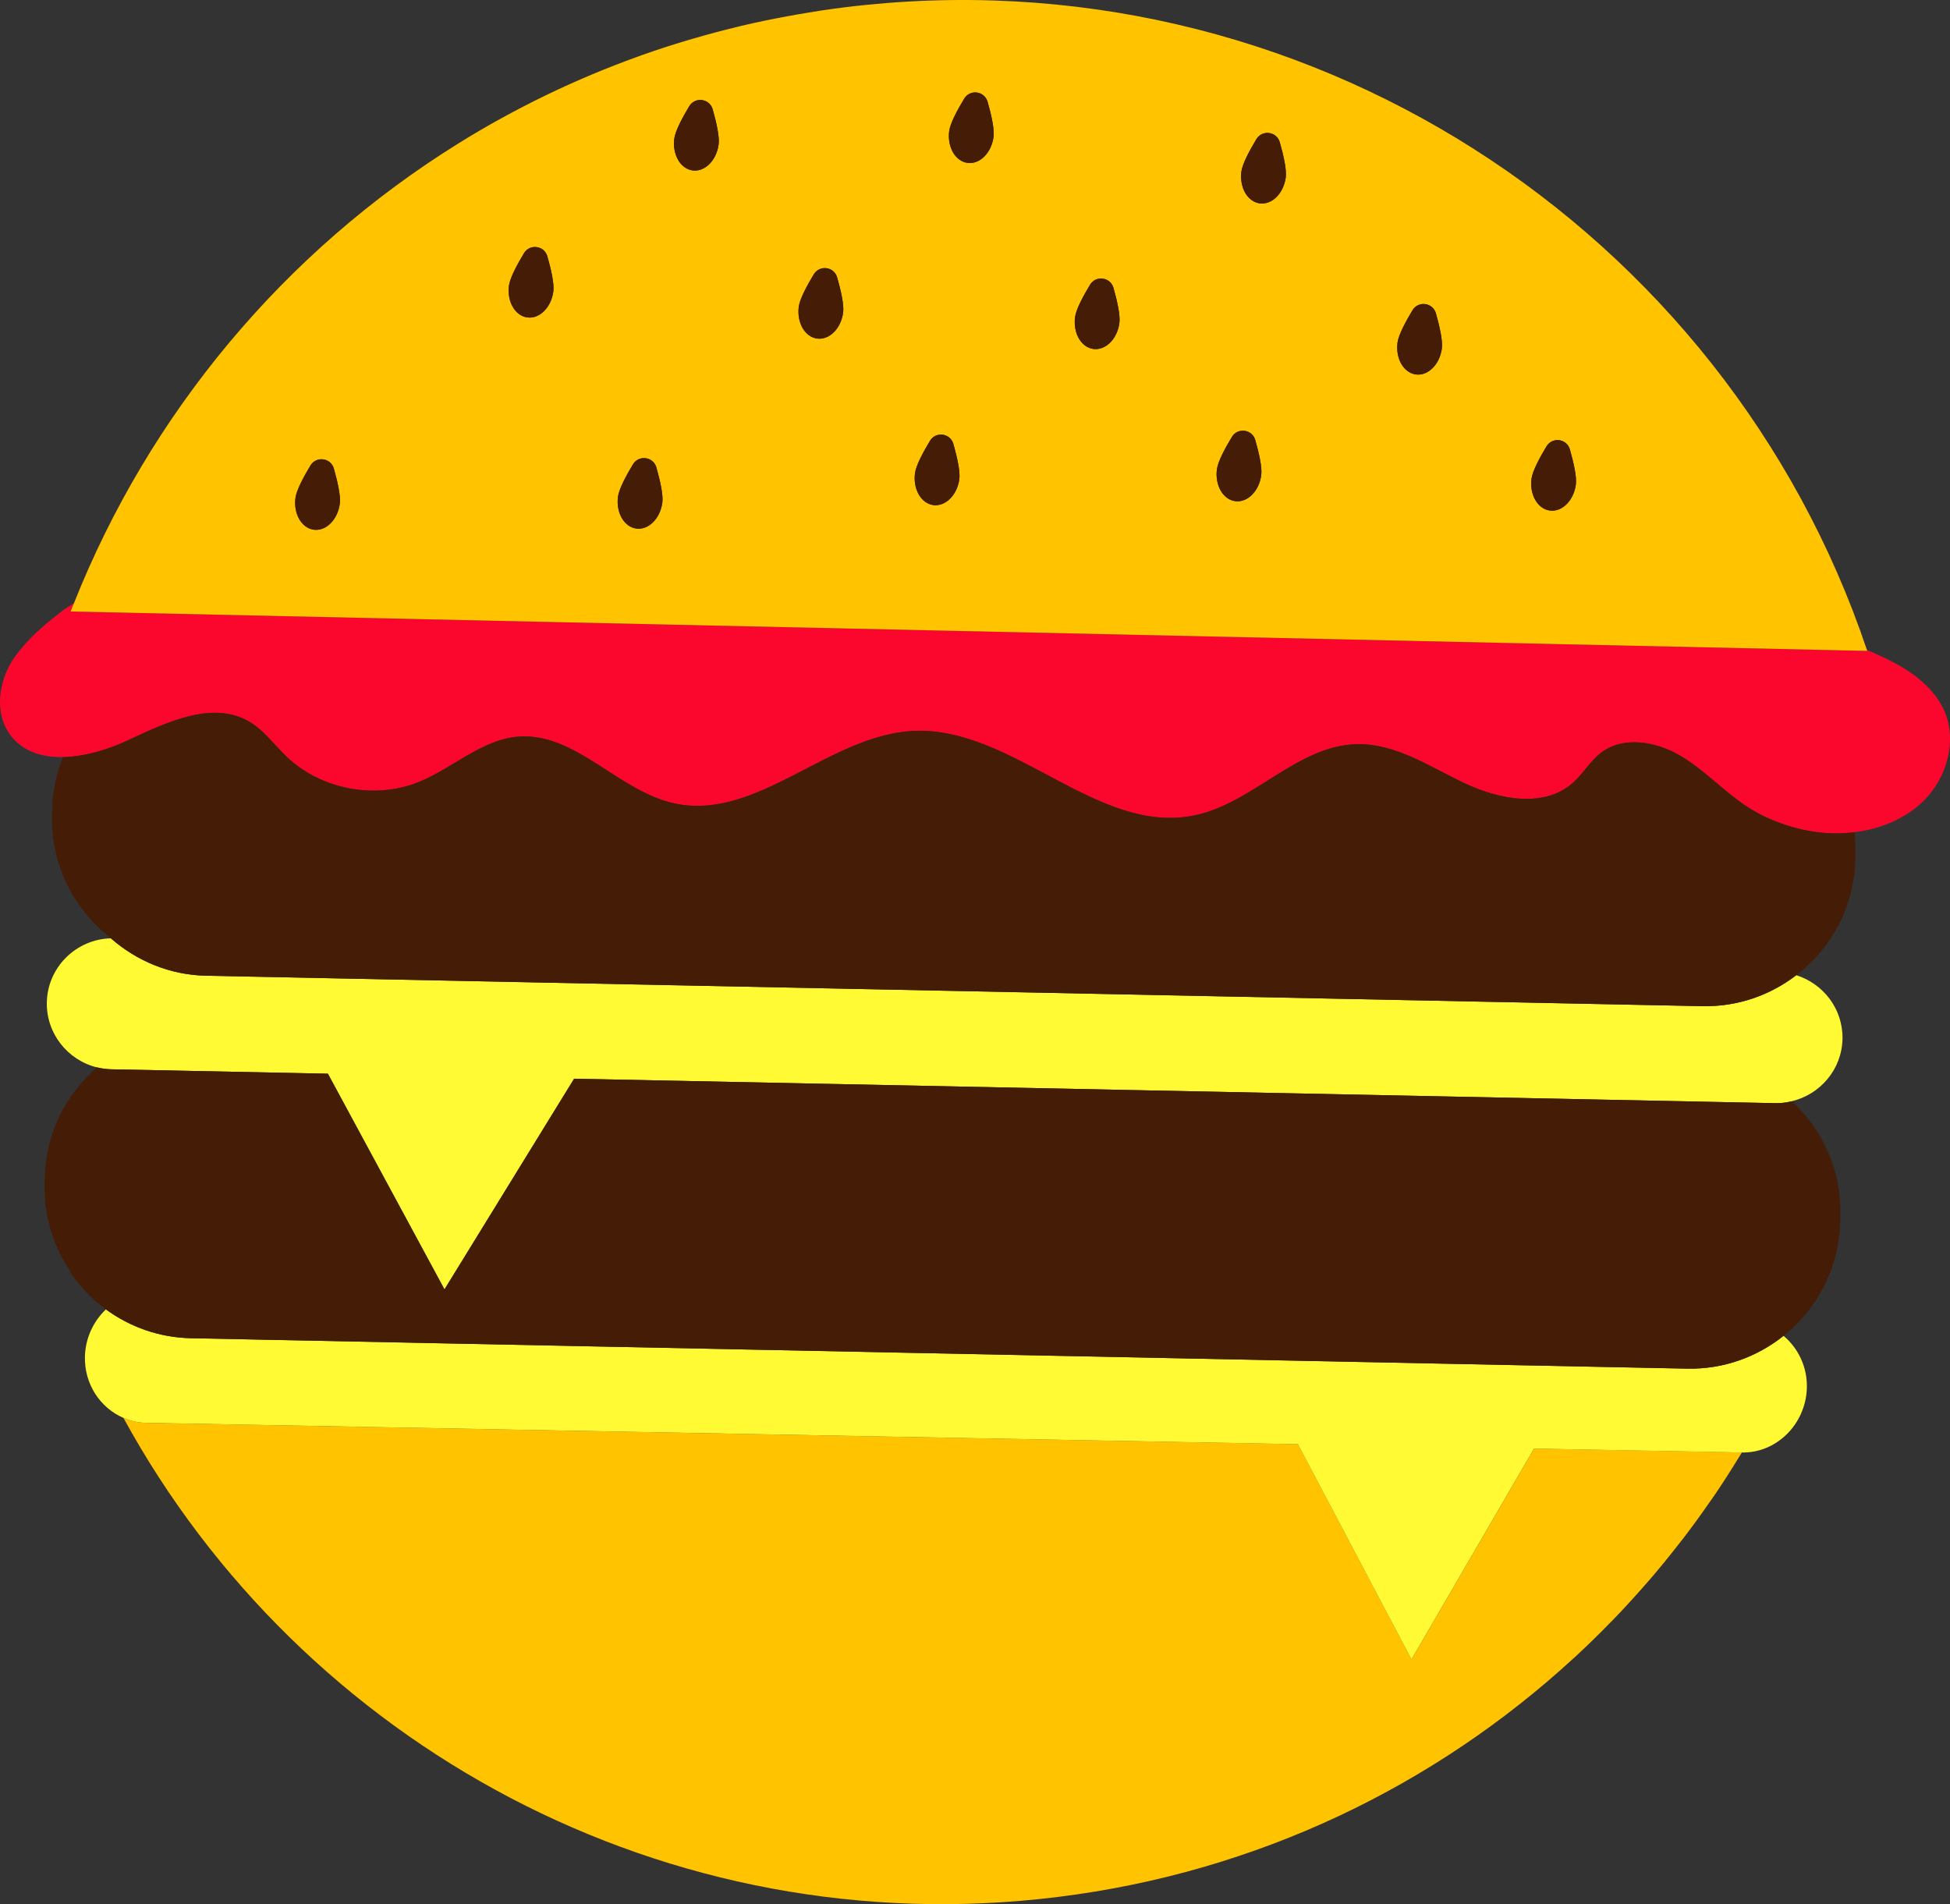 <svg version="1.1" id="图层_1" x="0px" y="0px" width="114.15px" height="111.465px" viewBox="0 0 114.15 111.465" enable-background="new 0 0 114.15 111.465" xml:space="preserve" xmlns="http://www.w3.org/2000/svg" xmlns:xlink="http://www.w3.org/1999/xlink" xmlns:xml="http://www.w3.org/XML/1998/namespace">
  <rect x="0" y="0" width="114.15" height="111.465" fill="#333333" stroke="none"/>
  <path fill="#FFC300" d="M86.825,89.92l-4.195,7.222l-3.855-7.306l-2.794-5.295L8.537,83.29c-0.466-0.008-0.905-0.117-1.312-0.291
	c10.438,19.104,31.783,30.892,54.699,28.045c11.716-1.453,22.082-6.529,30.161-13.946c0.044-0.039,0.088-0.078,0.131-0.117
	c0.693-0.642,1.366-1.299,2.024-1.974c0.074-0.074,0.148-0.147,0.222-0.225c0.628-0.648,1.234-1.314,1.828-1.994
	c0.092-0.104,0.187-0.205,0.275-0.311c0.571-0.663,1.123-1.342,1.661-2.031c0.1-0.127,0.199-0.251,0.299-0.379
	c0.52-0.677,1.019-1.367,1.506-2.066c0.104-0.149,0.21-0.295,0.313-0.445c0.47-0.688,0.92-1.391,1.355-2.1
	c0.089-0.145,0.18-0.287,0.27-0.432l-12.168-0.225L86.825,89.92z" class="color c1"/>
  <path fill="#FFFA33" d="M98.769,80.118l-87.597-1.781c-1.857-0.039-3.571-0.662-4.973-1.688c-0.722,0.687-1.193,1.655-1.227,2.739
	c-0.051,1.623,0.894,3.029,2.252,3.611c0.405,0.174,0.846,0.283,1.312,0.291l67.442,1.252l2.794,5.295l3.855,7.306l4.195-7.222
	l2.977-5.121l12.168,0.226h0.003c2.024,0.038,3.733-1.657,3.8-3.767c0.038-1.237-0.508-2.344-1.365-3.063
	C102.859,79.434,100.892,80.161,98.769,80.118z" class="color c2"/>
  <path fill="#451C06" d="M107.718,71.116l-0.008,0.418c-0.023,1.198-0.293,2.34-0.756,3.375c0.476-1.047,0.75-2.201,0.774-3.416
	l0.009-0.418c0.053-2.604-1.057-4.968-2.843-6.613c-0.018,0.004-0.031,0.012-0.048,0.015
	C106.651,66.12,107.771,68.497,107.718,71.116z" class="color c3"/>
  <path fill="#FFFA33" d="M12.069,57.116c-2.139-0.043-4.078-0.871-5.576-2.188c-2.035,0.047-3.71,1.692-3.752,3.747
	c-0.037,1.828,1.229,3.393,2.939,3.808c0.265,0.063,0.537,0.104,0.82,0.11l12.692,0.259l2.832,5.239l3.993,7.388l4.399-7.151
	l3.19-5.183l70.039,1.426l0.295,0.007c0.312,0.006,0.611-0.035,0.902-0.102c0.017-0.003,0.03-0.01,0.048-0.014
	c1.663-0.394,2.931-1.864,2.967-3.647c0.035-1.741-1.118-3.231-2.706-3.729c-1.524,1.17-3.433,1.854-5.49,1.813L12.069,57.116z" class="color c2"/>
  <path fill="#FB072D" d="M113.839,41.658c-0.168-0.402-0.401-0.755-0.668-1.083c-0.946-1.17-2.426-1.916-3.882-2.525
	c0.006,0.018,0.013,0.035,0.02,0.053L4.13,35.796c0.063-0.165,0.137-0.326,0.201-0.49L3.778,35.66
	c-0.956,0.735-1.916,1.504-2.651,2.45c-0.159,0.207-0.322,0.412-0.458,0.639c-0.751,1.263-0.967,2.959-0.138,4.173
	c0.715,1.046,1.879,1.419,3.151,1.396c1.265-0.022,2.636-0.436,3.776-0.969c2.288-1.067,5.004-2.383,7.17-1.082
	c0.849,0.51,1.437,1.348,2.152,2.03c1.994,1.903,5.123,2.513,7.688,1.498c2.012-0.797,3.704-2.498,5.862-2.673
	c3.347-0.269,5.845,3.179,9.123,3.902c4.846,1.071,9.051-3.994,14.006-4.236c5.849-0.285,10.791,6.161,16.515,4.932
	c3.405-0.73,5.985-4.091,9.47-4.158c2.248-0.043,4.242,1.313,6.271,2.278c2.031,0.963,4.677,1.479,6.358-0.013
	c0.604-0.536,1.01-1.278,1.653-1.768c1.303-0.991,3.213-0.657,4.625,0.172c1.41,0.83,2.534,2.076,3.899,2.977
	c0.702,0.463,1.471,0.818,2.269,1.081c0.934,0.309,1.909,0.486,2.892,0.496c0.38,0.004,0.762-0.023,1.143-0.07
	c1.514-0.187,2.979-0.774,4.057-1.841C113.959,45.54,114.569,43.407,113.839,41.658z" class="color c4"/>
  <path fill="#FFC300" d="M109.308,38.103c-0.007-0.018-0.014-0.035-0.02-0.053C100.995,13.372,76.247-2.901,49.411,0.432
	c-0.925,0.114-1.838,0.259-2.746,0.417c-0.204,0.036-0.408,0.071-0.61,0.109c-0.895,0.166-1.779,0.348-2.655,0.555
	c-0.103,0.023-0.2,0.051-0.301,0.075c-0.831,0.201-1.652,0.421-2.468,0.658c-0.136,0.04-0.271,0.077-0.407,0.118
	c-0.889,0.265-1.766,0.551-2.632,0.857c-0.087,0.031-0.173,0.064-0.26,0.096c-1.812,0.651-3.577,1.393-5.29,2.217
	C32,5.555,31.958,5.575,31.916,5.596c-1.753,0.85-3.452,1.786-5.091,2.806c-0.006,0.003-0.011,0.006-0.016,0.009
	C26.81,8.41,26.811,8.41,26.812,8.41C16.628,14.741,8.742,24.212,4.331,35.306c-0.064,0.164-0.138,0.325-0.201,0.49L109.308,38.103z
	 M89.654,28.019c0.061-0.451,0.469-1.217,0.876-1.891c0.342-0.566,1.19-0.452,1.371,0.184c0.216,0.758,0.408,1.604,0.348,2.054
	c-0.126,0.937-0.809,1.616-1.523,1.521C90.008,29.79,89.528,28.953,89.654,28.019z M81.81,20.051
	c0.061-0.451,0.469-1.217,0.876-1.89c0.342-0.566,1.189-0.452,1.372,0.184c0.215,0.757,0.405,1.604,0.347,2.054
	c-0.125,0.936-0.809,1.617-1.524,1.521C82.163,21.823,81.685,20.986,81.81,20.051z M72.671,10.036
	c0.063-0.45,0.471-1.216,0.877-1.89c0.343-0.565,1.189-0.452,1.371,0.184c0.218,0.757,0.407,1.604,0.349,2.054
	c-0.125,0.937-0.81,1.617-1.524,1.521C73.025,11.809,72.546,10.972,72.671,10.036z M71.237,27.468
	c0.061-0.45,0.468-1.216,0.876-1.89c0.343-0.565,1.19-0.452,1.371,0.185c0.216,0.757,0.408,1.602,0.348,2.054
	c-0.126,0.936-0.808,1.616-1.524,1.521C71.591,29.241,71.112,28.403,71.237,27.468z M62.934,18.559
	c0.06-0.45,0.468-1.216,0.876-1.89c0.342-0.565,1.189-0.451,1.372,0.184c0.216,0.757,0.406,1.604,0.347,2.054
	c-0.125,0.937-0.809,1.617-1.525,1.521C63.287,20.332,62.808,19.495,62.934,18.559z M55.566,7.667
	c0.062-0.451,0.469-1.216,0.877-1.891c0.342-0.565,1.189-0.452,1.371,0.185c0.216,0.757,0.407,1.604,0.347,2.054
	c-0.125,0.936-0.808,1.617-1.522,1.521C55.92,9.44,55.441,8.603,55.566,7.667z M53.563,27.696c0.061-0.45,0.469-1.216,0.877-1.891
	c0.342-0.564,1.188-0.451,1.371,0.186c0.215,0.757,0.406,1.604,0.348,2.054c-0.127,0.936-0.809,1.616-1.525,1.521
	C53.918,29.471,53.438,28.632,53.563,27.696z M46.761,17.949c0.061-0.45,0.469-1.216,0.877-1.89c0.342-0.566,1.189-0.452,1.37,0.184
	c0.217,0.758,0.408,1.604,0.349,2.054c-0.125,0.937-0.81,1.618-1.525,1.521C47.116,19.721,46.636,18.885,46.761,17.949z
	 M39.474,8.106c0.061-0.449,0.469-1.216,0.876-1.89c0.343-0.564,1.189-0.451,1.371,0.185c0.216,0.758,0.408,1.604,0.347,2.055
	c-0.125,0.935-0.807,1.616-1.523,1.521C39.827,9.879,39.348,9.043,39.474,8.106z M36.177,29.071c0.062-0.45,0.47-1.216,0.877-1.889
	c0.343-0.566,1.189-0.452,1.371,0.184c0.217,0.757,0.407,1.604,0.348,2.054c-0.125,0.937-0.809,1.617-1.524,1.521
	S36.052,30.007,36.177,29.071z M29.796,16.715c0.062-0.452,0.471-1.218,0.877-1.891c0.343-0.566,1.19-0.452,1.371,0.184
	c0.216,0.757,0.408,1.604,0.349,2.054c-0.125,0.936-0.81,1.617-1.524,1.521C30.15,18.486,29.671,17.649,29.796,16.715z
	 M17.298,29.139c0.062-0.449,0.47-1.216,0.876-1.89c0.344-0.565,1.19-0.452,1.372,0.184c0.216,0.758,0.407,1.604,0.348,2.054
	c-0.126,0.937-0.81,1.618-1.525,1.521C17.651,30.911,17.172,30.075,17.298,29.139z" class="color c1"/>
  <g>
    <path fill="#451C06" d="M104.847,64.476c-0.291,0.065-0.592,0.106-0.902,0.101l-0.295-0.006l-70.04-1.426l-3.19,5.184l-4.399,7.15
		l-3.993-7.387l-2.832-5.24L6.502,62.594c-0.282-0.006-0.557-0.047-0.82-0.111c-1.826,1.571-3.013,3.872-3.064,6.454l-0.008,0.419
		c-0.039,1.889,0.537,3.65,1.534,5.105c-0.022-0.01-0.046-0.019-0.067-0.028c0.574,0.854,1.295,1.604,2.125,2.215
		c1.4,1.026,3.114,1.649,4.973,1.688l87.597,1.781c2.123,0.043,4.091-0.685,5.638-1.922c1.09-0.871,1.972-1.998,2.548-3.287
		c0.463-1.035,0.731-2.177,0.756-3.375l0.009-0.418C107.771,68.497,106.651,66.12,104.847,64.476z" class="color c3"/>
    <path fill="#451C06" d="M108.556,48.716c-0.381,0.047-0.763,0.074-1.143,0.07c-0.981-0.01-1.958-0.188-2.892-0.496
		c-0.798-0.263-1.565-0.618-2.269-1.081c-1.365-0.9-2.489-2.146-3.899-2.977c-1.412-0.829-3.322-1.163-4.625-0.172
		c-0.645,0.489-1.049,1.231-1.653,1.768c-1.683,1.491-4.327,0.976-6.358,0.013c-2.029-0.965-4.023-2.321-6.271-2.278
		c-3.483,0.067-6.063,3.427-9.47,4.158c-5.724,1.229-10.666-5.217-16.515-4.932c-4.955,0.242-9.16,5.308-14.006,4.236
		c-3.277-0.724-5.776-4.171-9.123-3.902c-2.158,0.175-3.852,1.876-5.862,2.673c-2.564,1.015-5.693,0.405-7.688-1.498
		c-0.717-0.683-1.305-1.521-2.152-2.03c-2.166-1.301-4.882,0.015-7.17,1.082c-1.142,0.533-2.513,0.946-3.776,0.969
		c-0.379,0.948-0.606,1.973-0.628,3.05l-0.01,0.419c-0.057,2.775,1.205,5.281,3.201,6.931c0.079,0.074,0.165,0.139,0.246,0.211
		c1.498,1.314,3.438,2.145,5.576,2.188l87.596,1.781c2.059,0.042,3.966-0.643,5.49-1.813c2.045-1.567,3.394-4.01,3.45-6.772
		l0.009-0.418C108.622,49.495,108.601,49.103,108.556,48.716z" class="color c3"/>
    <path fill="#451C06" d="M18.367,31.008c0.717,0.097,1.399-0.585,1.525-1.521c0.061-0.45-0.133-1.296-0.348-2.054
		c-0.182-0.636-1.028-0.749-1.372-0.184c-0.406,0.674-0.814,1.44-0.876,1.89C17.172,30.075,17.651,30.911,18.367,31.008z" class="color c3"/>
    <path fill="#451C06" d="M30.867,18.582c0.716,0.097,1.399-0.585,1.524-1.521c0.061-0.45-0.133-1.297-0.349-2.054
		c-0.181-0.636-1.028-0.75-1.371-0.184c-0.406,0.673-0.815,1.438-0.877,1.891C29.671,17.649,30.15,18.486,30.867,18.582z" class="color c3"/>
    <path fill="#451C06" d="M37.247,30.94c0.717,0.097,1.399-0.584,1.524-1.521c0.061-0.45-0.131-1.297-0.348-2.054
		c-0.182-0.636-1.028-0.75-1.372-0.184c-0.406,0.673-0.814,1.438-0.876,1.889C36.052,30.007,36.53,30.844,37.247,30.94z" class="color c3"/>
    <path fill="#451C06" d="M40.544,9.977c0.718,0.096,1.398-0.586,1.523-1.521c0.063-0.451-0.131-1.297-0.347-2.055
		c-0.182-0.636-1.028-0.749-1.371-0.185c-0.407,0.674-0.815,1.44-0.876,1.89C39.348,9.043,39.827,9.879,40.544,9.977z" class="color c3"/>
    <path fill="#451C06" d="M56.638,9.535c0.716,0.097,1.397-0.585,1.522-1.521c0.062-0.45-0.131-1.297-0.347-2.054
		c-0.182-0.637-1.029-0.75-1.371-0.185c-0.408,0.675-0.815,1.439-0.877,1.891C55.441,8.603,55.92,9.44,56.638,9.535z" class="color c3"/>
    <path fill="#451C06" d="M73.742,11.904c0.716,0.097,1.399-0.584,1.524-1.521c0.06-0.45-0.132-1.297-0.349-2.054
		c-0.182-0.636-1.028-0.749-1.371-0.184c-0.406,0.674-0.814,1.439-0.877,1.89C72.546,10.972,73.025,11.809,73.742,11.904z" class="color c3"/>
    <path fill="#451C06" d="M90.725,29.887c0.716,0.095,1.397-0.585,1.523-1.521c0.062-0.45-0.132-1.296-0.348-2.054
		c-0.181-0.636-1.029-0.75-1.371-0.184c-0.407,0.674-0.815,1.439-0.876,1.891C89.528,28.953,90.008,29.79,90.725,29.887z" class="color c3"/>
    <path fill="#451C06" d="M82.88,21.919c0.717,0.097,1.399-0.585,1.524-1.521c0.06-0.45-0.132-1.297-0.347-2.054
		c-0.183-0.636-1.03-0.75-1.372-0.184c-0.407,0.673-0.815,1.438-0.876,1.89C81.685,20.986,82.163,21.823,82.88,21.919z" class="color c3"/>
    <path fill="#451C06" d="M47.831,19.818c0.717,0.097,1.4-0.585,1.525-1.521c0.061-0.45-0.132-1.296-0.349-2.054
		c-0.181-0.636-1.028-0.75-1.37-0.184c-0.408,0.674-0.816,1.439-0.878,1.89C46.636,18.885,47.114,19.722,47.831,19.818z" class="color c3"/>
    <path fill="#451C06" d="M64.003,20.427c0.718,0.097,1.4-0.584,1.525-1.521c0.061-0.449-0.131-1.297-0.347-2.054
		c-0.183-0.635-1.03-0.749-1.372-0.184c-0.408,0.674-0.816,1.439-0.876,1.89C62.808,19.495,63.287,20.332,64.003,20.427z" class="color c3"/>
    <path fill="#451C06" d="M54.634,29.565c0.718,0.096,1.398-0.585,1.525-1.521c0.061-0.45-0.133-1.297-0.348-2.054
		c-0.183-0.637-1.029-0.75-1.371-0.186c-0.408,0.675-0.816,1.44-0.877,1.891C53.438,28.632,53.917,29.47,54.634,29.565z" class="color c3"/>
    <path fill="#451C06" d="M72.307,29.337c0.718,0.096,1.398-0.585,1.524-1.521c0.062-0.452-0.132-1.297-0.348-2.054
		c-0.181-0.637-1.028-0.75-1.371-0.185c-0.408,0.674-0.815,1.439-0.876,1.89C71.112,28.403,71.591,29.241,72.307,29.337z" class="color c3"/>
  </g>
</svg>